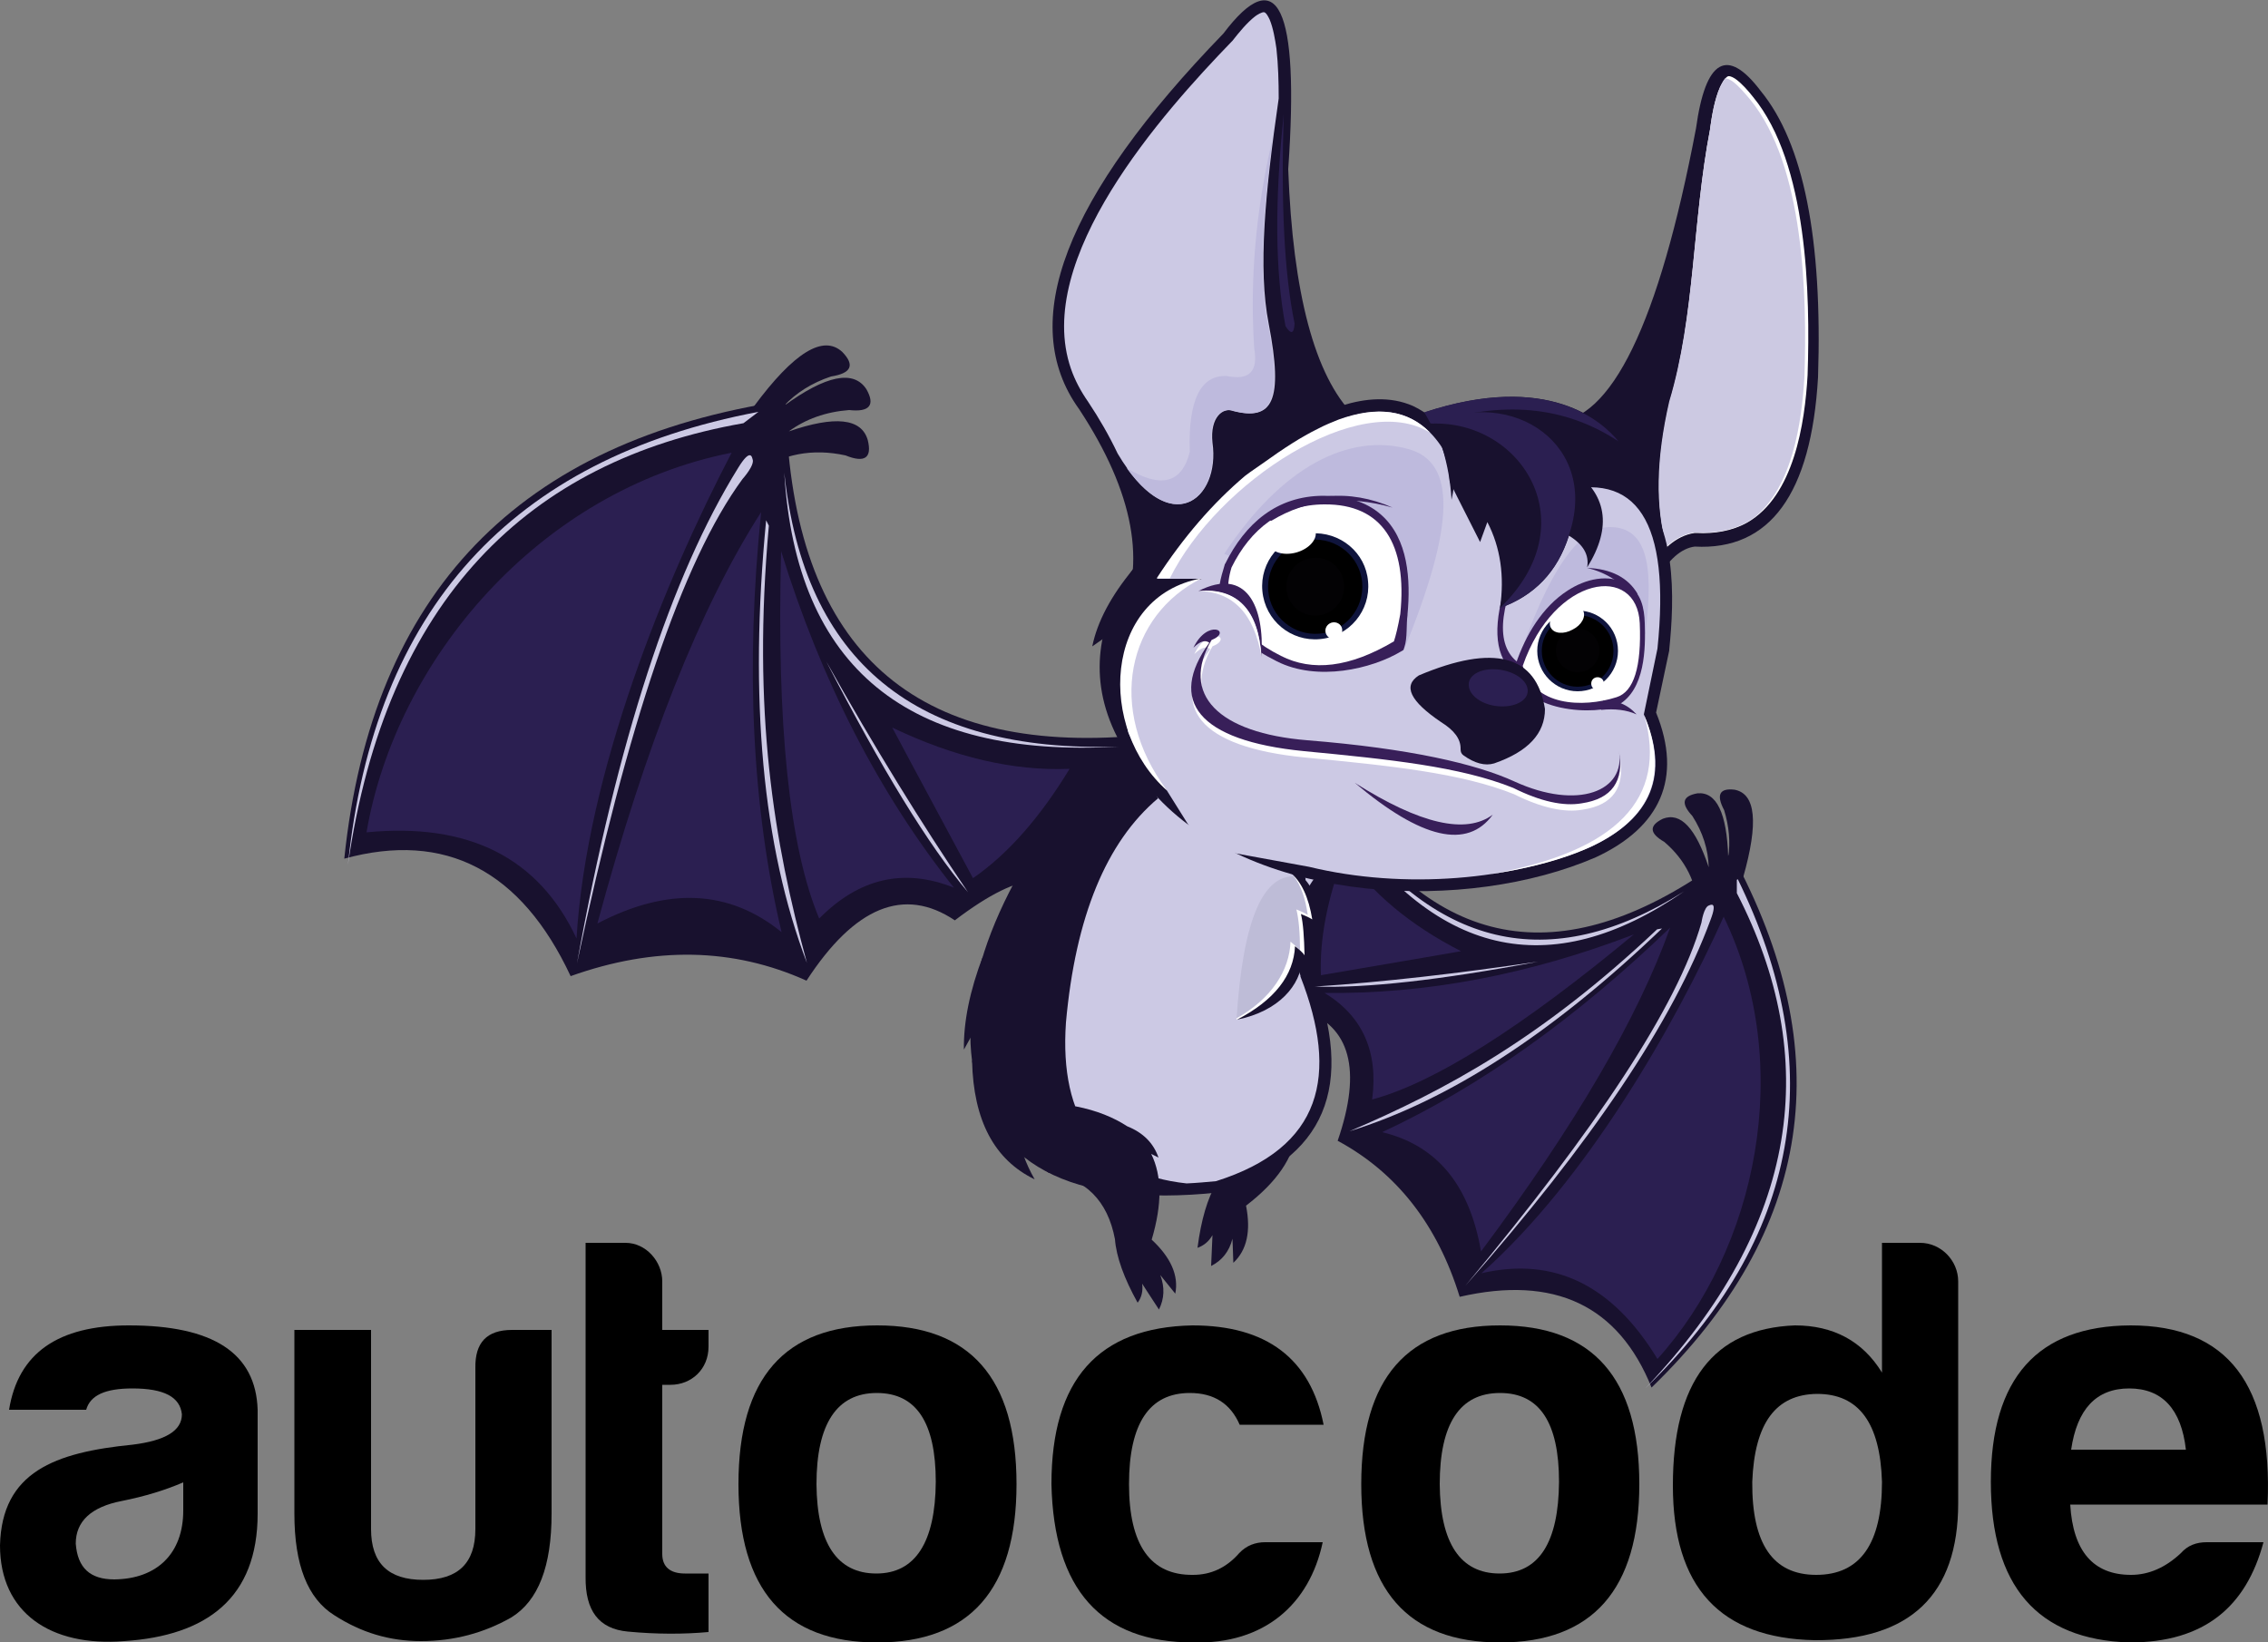 <?xml version="1.0" encoding="utf-8"?>
<!-- Generator: Adobe Illustrator 19.1.0, SVG Export Plug-In . SVG Version: 6.00 Build 0)  -->
<svg version="1.1" id="Layer_1" xmlns="http://www.w3.org/2000/svg" xmlns:xlink="http://www.w3.org/1999/xlink" x="0px" y="0px"
	 viewBox="-249 300.5 500 362.1" style="enable-background:new -249 300.5 500 362.1;" xml:space="preserve">
<rect x="-249" y="300.5" width="500" height="362.1" fill="#808080" stroke="none"/>
<style type="text/css">
	.st0{fill:#18112E;}
	.st1{fill:#000;}
	.st2{fill:#CCC9E4;}
	.st3{fill:#2B1F51;}
	.st4{fill:#FFFFFF;}
	.st5{fill:#CCC9E2;}
	.st6{fill:#BEBCD7;}
	.st7{fill:#BEBADD;}
	.st8{fill:#381F59;}
	.st9{fill:#0F143C;}
	.st10{fill:#030204;}
</style>
<path class="st0" d="M29.4,532.5c-10.4-1.1-14.9,1.7-13.4,8.3c5.9,5.9,7,12.7,3.2,20.5c-2,3.4-3.4,8.1-4.2,14.3
	c1.4-0.5,2.5-1.4,3.3-2.8c0,0-0.1,2.3-0.3,6.8c2.4-1.2,4-3.2,4.7-6c0,0,0.1,1.8,0.2,5.3c3-2.8,3.9-7,2.8-12.6
	C39.3,555.9,40.5,544.6,29.4,532.5"/>
<path class="st1" d="M-230,611.3H-247c2-12.5,10.8-18.6,26.4-18.6c18.6,0,28,6.1,28.4,18.6v22.9c0,18.6-11.2,26.9-29.4,28.1
	c-16.2,1.3-27.4-6.2-27.4-21.1c0.4-16.2,12.1-20.5,29.2-22.2c7.3-0.9,10.9-3.1,10.9-6.7c-0.4-3.8-3.9-5.7-10.9-5.7
	C-225.8,606.6-229.1,608.1-230,611.3z M-208.6,633.5v-6.2c-3.9,1.7-8.5,3.1-13.5,4.1c-6.8,1.3-10.2,4.5-10.2,9.4
	c0.4,5.4,3.2,7.9,8.5,7.9C-214.4,648.6-208.6,643-208.6,633.5z"/>
<path class="st1" d="M-127.4,634.2c0,11.6-2.9,19.2-8.9,22.9c-6,3.4-12.6,5.2-19.9,5.2c-7,0-13.2-1.9-19.1-5.7
	c-5.9-3.7-8.8-11.1-8.8-22.4v-40.5h16.9v43.9c0,7.5,3.8,11.2,11.5,11.2s11.5-3.7,11.5-11.2v-35.5c-0.1-5.6,2.5-8.4,8.1-8.4h8.7
	L-127.4,634.2L-127.4,634.2z"/>
<path class="st1" d="M-101.2,605.8h-1.8v37.3c0,2.8,1.7,4.3,5,4.3h5.2v12.9c-5.5,0.5-11.5,0.5-17.8-0.1c-6.4-0.6-9.4-4.6-9.3-12.1
	v-73.6h8.8c4.5,0,8.1,4.1,8.1,8.5v10.7h10.2v3.7C-92.8,602.3-96.5,605.8-101.2,605.8z"/>
<path class="st1" d="M-24.9,627.7c0,23.2-10.3,34.9-30.7,34.9c-20.4,0-30.6-11.7-30.6-34.9c0-23.4,10.2-35,30.6-35
	C-35.2,592.7-24.9,604.3-24.9,627.7z M-69,627.7c0.1,13.1,4.6,19.7,13.2,19.7s13-6.9,13.1-20.2c0-13.1-4.3-19.6-13-19.6
	C-64.5,607.6-69,614.4-69,627.7z"/>
<path class="st1" d="M14.1,662.6c-20.4,0-30.8-11.7-31.3-34.9c0-23,10.3-34.6,31.1-35c16.3,0,26,7.3,28.9,21.9H24.3
	c-2-4.6-5.6-7-11-7c-8.9,0-13.4,6.7-13.4,20.1c0,13.4,4.7,20.1,14.1,20c4,0,7.4-1.6,10.2-4.8c1.6-1.7,3.6-2.4,5.7-2.4h12.7
	C39.7,654.2,29.7,663,14.1,662.6z"/>
<path class="st1" d="M112.4,627.7c0,23.2-10.3,34.9-30.7,34.9s-30.6-11.7-30.6-34.9c0-23.4,10.2-35,30.6-35
	C102.1,592.7,112.4,604.3,112.4,627.7z M68.4,627.7c0.1,13.1,4.6,19.7,13.2,19.7c8.7,0,13-6.9,13.1-20.2c0-13.1-4.3-19.6-13-19.6
	C72.8,607.6,68.4,614.4,68.4,627.7z"/>
<path class="st1" d="M182.7,583v48.9c0,20.2-10.6,30.3-31.6,30.2c-20.9-0.4-31.3-11.7-31.3-34.1c0-22.9,8.9-34.6,26.9-35.3
	c8.4,0,14.9,3.4,19.2,10.4v-28.6h8.4C178.9,574.5,182.7,578.4,182.7,583z M137.3,627.2c-0.1,13.6,4.5,20.5,14.1,20.5
	c9.7,0,14.5-6.9,14.5-20.5c-0.4-13-5.1-19.4-14.3-19.4C142.5,607.9,137.8,614.2,137.3,627.2z"/>
<path class="st1" d="M220.5,662.6c-20.4-0.6-30.6-12.5-30.6-35.4c0-22.9,10.3-34.4,30.8-34.5c21.4,0,31.4,13.1,30.2,39.5h-43.5
	c0.6,10.3,5.1,15.5,13.4,15.5c3.9,0,7.6-1.6,11-4.8c1.5-1.7,3.4-2.4,5.7-2.4h12.5C246.2,654.7,237,662.6,220.5,662.6z M207.6,620.1
	h25.3c-1-8.9-5.2-13.5-12.5-13.5S208.9,611.2,207.6,620.1z"/>
<path class="st0" d="M46.7,478.1c-8.3,4.6-15.4,13.6-21.5,27.1c8.7-4.2,13,1.8,12.9,17.9c10.6,3.6,13.2,13.2,7.8,28.9
	c13,7,22,18.5,26.9,34.4c20.9-4.8,35,1.9,42.3,20c35.6-34.5,41.5-73.8,17.6-117.8C97.8,515,69.1,511.5,46.7,478.1"/>
<path class="st0" d="M-2.7,463c1.8,11.1-1.4,24.4-9.5,39.9c-2.5-11.2-11.2-11-26.3,0.5c-11.2-7.5-22.1-3-32.7,13.3
	c-16.2-7.3-33.5-7.6-52-1c-10.9-23.3-27.6-32-49.9-25.9c6.1-58.6,38.5-92.2,97.3-101C-74.9,440.8-50.5,465.6-2.7,463"/>
<path class="st0" d="M-82.8,390.1c1.4,4.5,2.1,6.8,2.1,6.8c0.3-0.6,0.5-1.1,0.8-1.7l0.1,2.2c-0.3,0.1-0.5,0.2-0.8,0.3
	c-1.1,4.6-1.7,6.9-1.7,6.9c5.8-4,12.4-5.3,19.7-3.7c4.2,1.7,5.9,0.6,4.9-3.4c-1.4-4.8-7.2-5.4-17.4-1.9c3.7-2.7,8.1-4.3,13.3-4.7
	c4.5,0.5,5.8-1.1,3.8-4.6c-2.8-4.3-8.9-3.1-18.2,3.7c2.7-2.9,6.2-5.1,10.4-6.5c4.5-0.7,5.3-2.5,2.5-5.4
	C-67.5,374.2-74,378.2-82.8,390.1"/>
<path class="st0" d="M-2.7,463c29.4,8.8,47.9,16.7,55.5,23.7c-12.1,8-16.3,17.3-12.6,28.1c9.8,25.2,3,41.4-20.6,48.6
	c-32.7,3.4-50.8-6.3-54.3-29C-37.3,514.5-26.6,490.7-2.7,463"/>
<path class="st0" d="M-2.4,438.1C32.1,407.3,49.4,392,49.4,392c-8.5-8.6-13.4-26.7-14.4-54.2c2.5-35.8-2.3-45.8-14.3-29.9
	c-35,36.1-45.6,63.7-31.8,82.8C1,409.1,3.9,424.9-2.4,438.1"/>
<path class="st0" d="M93.4,393.6c-14.8,24.4-7.2,36,22.8,34.8c2.6-4.5,5.4-7,8.4-7.4c16.6,0.9,25.7-11.6,27.2-37.3
	c1-30.6-3.2-51.6-12.6-63.1c-7.4-9.8-12.2-7.1-14.3,8.2C116.7,371.9,106.2,393.5,93.4,393.6"/>
<path class="st2" d="M1,466.9c10.5,3.2,21.1,6.8,31.1,11.1c3.9,1.7,7.9,3.5,11.6,5.6c1.6,0.9,3.2,1.9,4.7,2.9
	c-5.7,4.3-10.5,10-11.8,17.2c-0.7,4-0.2,8,1.1,11.9l0,0.1l0,0.1c8.5,21.8,4.8,37.7-18.6,45.1c-2.1,0.2-4.3,0.4-6.5,0.5
	c-19.2-2.1-28.1-14-26.6-35.5c2.1-23.3,8.9-39.8,20.3-49.4C4.4,473,2.7,469.9,1,466.9"/>
<path class="st0" d="M0.8,426C0.2,433.5,0,437.3,0,437.3s-2.7,1.9-8.2,5.7C-7.1,437.6-4.1,431.9,0.8,426"/>
<path class="st3" d="M77.6,581.2c16-3.7,28.9,2.6,38.8,18.9c21.8-24.1,30.5-64.7,14.6-97.5C120,527,100.6,560.8,77.6,581.2"/>
<path class="st3" d="M55.7,550.1c12.1,2.9,19.3,11.7,21.8,26.3c20.7-27.7,34.6-51.5,41.7-71.4C98.3,525.1,77.2,540.1,55.7,550.1"/>
<path class="st3" d="M53.5,542.9c1.4-10.5-2.1-18.4-10.5-23.5c22.2,0.3,45-4,68.2-12.9C86.4,527.1,67.2,539.2,53.5,542.9"/>
<path class="st3" d="M47.4,488.7c-3.8,9.9-5.5,18.9-5.2,26.8c20.6-3.5,30.9-5.3,30.9-5.3C61.9,504.5,53.3,497.3,47.4,488.7"/>
<path class="st3" d="M-121.9,507.4c-8.3-17.8-23.8-25.6-46.3-23.4c6.5-38,38-75.3,80.5-83.7C-102.4,428.4-119.7,470.9-121.9,507.4"
	/>
<path class="st2" d="M122.3,497c-29.7,20.5-55.4,14.5-77-18.1C66.9,509.7,92.5,515.8,122.3,497"/>
<path class="st3" d="M-76.7,506c-11.6-9.4-25.1-10-40.6-1.9c10.7-39.6,22.7-69.8,36.1-90.7C-84.7,447.6-83.2,478.5-76.7,506"/>
<path class="st3" d="M-68.4,503c8.8-8.9,18.7-11.2,29.7-6.8C-55.3,475.3-68,450.5-76.8,422C-77.8,460.3-75,487.3-68.4,503"/>
<path class="st3" d="M-13.2,470c-6.5,10.7-13.6,18.8-21.3,24.1c-11.9-22.1-17.8-33.2-17.8-33.2C-38.5,467.5-25.5,470.5-13.2,470"/>
<path class="st2" d="M113.7,606.6c34.2-33.1,40.9-70.7,20.2-112.7l0,3.5C152.5,533.5,148.1,570.5,113.7,606.6"/>
<path class="st2" d="M128.1,503.3c1.6-4.2,0-3.3-0.3-3.2c-1.2,0.3-1.7,3.8-1.7,3.8c-5.3,18.5-23.2,45.4-52,80
	C101.8,552.5,119.9,525.6,128.1,503.3"/>
<path class="st2" d="M116.3,505.4c-25.3,23.9-46.5,35.4-67.8,44.5c22-6.8,44.9-21.7,68.9-44.7C116.6,505.3,116.3,505.4,116.3,505.4"
	/>
<path class="st2" d="M90.1,512.5c-17.6,2.6-34,4.5-49.2,5.5C52,518.4,68.4,516.6,90.1,512.5"/>
<path class="st2" d="M-172.3,491.2c5.8-56.3,36-89.6,90.5-99.9l-3.3,2.5C-132.5,402.1-163.9,432.7-172.3,491.2"/>
<path class="st2" d="M-86.3,403.7c2.8-4.6,3.1-2.3,3.2-2c0.6,1.3-2.2,4.4-2.2,4.4c-13.4,18.2-25.4,54.5-36.5,106.8
	C-112.9,463.8-101,427.4-86.3,403.7"/>
<path class="st2" d="M-79.5,416.4c-3.7,41.2,1.1,69.6,8.4,96.4c-9.8-25.7-12.8-58.3-9-97.6C-79.7,416-79.5,416.4-79.5,416.4"/>
<path class="st2" d="M-76.1,404.7c2.6,43,27.2,63.1,73.7,60.4C-47.1,466.5-71.7,446.4-76.1,404.7"/>
<path class="st2" d="M-66.8,446.4c10.5,18.7,20.9,35.6,31.2,50.8C-44.3,486.9-54.7,469.9-66.8,446.4"/>
<path class="st4" d="M128,329L128,329l0-0.1c0.4-2.9,1-6.5,2.2-9.2c0.3-0.6,1.1-2.2,1.8-2.4c0.5-0.1,1.3,0.4,1.6,0.6
	c1.4,1,2.8,2.6,3.9,4l0,0l0,0c12,14.6,12.6,43.4,12,61.3c-0.6,10.6-3,26.6-13.3,32.5c-3.4,1.9-7.3,2.5-11.2,2.3l-0.2,0l-0.2,0
	c-4.2,0.6-7.4,3.9-9.6,7.4c-7.5,0.2-20.8-0.3-24.7-7.1c-1.6-2.7-1.5-6.2-0.6-9.8c6.1,4.8,15.7,9,28.8,12.6c-2.5-8.7-2.3-19.3,0.6-32
	C124.7,370.1,124.1,349.3,128,329"/>
<path class="st5" d="M114.7,425.5c-7.6,0.2-20.5-0.4-24.3-7.1c-1.4-2.5-1.5-5.6-0.8-8.9c6.1,4.6,15.5,8.7,28.4,12.2
	c-0.1-0.3-0.1-0.5-0.2-0.8c0.3,0.1,0.6,0.2,0.8,0.2C117,422.4,115.8,423.9,114.7,425.5 M128,329L128,329l0-0.1
	c0.4-2.9,1-6.5,2.2-9.2c0.2-0.4,0.6-1.3,1.1-1.9l0,0c0.5-0.1,1.3,0.4,1.6,0.6c1.4,1,2.8,2.7,3.9,4l0,0l0,0
	c12,14.6,12.6,43.4,12,61.3c-0.6,9.8-2.6,24.3-11.2,31c-0.5,0.3-0.9,0.6-1.4,0.9c-3.4,1.9-7.3,2.5-11.2,2.3l-0.3,0l-0.2,0
	c-2,0.3-3.8,1.2-5.3,2.4c-0.3,0.2-0.5,0.4-0.8,0.6c-2.5-8.7-2.3-19.3,0.6-31.9C124.7,370.1,124.1,349.3,128,329z"/>
<path class="st0" d="M70.4,396.7c-2.1-2.9-4.7-5.2-7.9-6.7c-5-2.2-10.5-1.7-15.6-0.1c-6.7,2.1-13.2,6.3-18.8,10.4
	C8,414.1-16.1,436.6-2.7,463c2.2,4.9,5.2,9.4,8.9,13.3c22.2,23.6,68.2,25.5,96.6,13.2l0,0l0,0c14.2-6.6,19.2-17.4,13.3-31.9
	c1-4.6,1.9-9.1,2.9-13.7l0-0.1l0-0.1c1.1-10.7,2-29.5-8.6-36.2c-4.8-3-10.5-2.7-15.8-1.4C87.4,401.8,78.8,397.7,70.4,396.7"/>
<path class="st2" d="M-0.3,461.9c2.1,4.9,5,9.1,8.5,12.8v0c6.2,9.9,12.4,19.8,18.6,29.8c0,0-1.2-5.3-3.6-15.9c0,0,5.5,1,16.4,3v0
	c21,5.1,45.2,2.9,62.1-4.4c13.5-6.3,17.4-16,11.7-29.2c0,0,1-4.8,3-14.5c2.9-28-4.5-39.5-22.2-34.4c-1.5,2-2.3,3-2.3,3
	c0.2-1.2,0.7-2.4,1.3-3.6c-8.2-5-15.5-8-21.9-8.9c0.7,3.3,0.6,7-0.3,11.1c-0.2-3.9-0.9-7.7-2-11.4c-5.1-7.9-12.7-10-22.8-6.2
	c-1.5,0.6-3,1.2-4.5,2c-3.7,1.8-7.7,4.4-12,7.5c-1.4,1-2.8,1.9-4.1,2.9c-7.1,6-13.6,13.5-19.5,22.6c0,0,3.3,0,9.8,0
	C1.4,432.1-4,443.4-0.3,461.9"/>
<path class="st0" d="M135.3,493.9c-3.7,1.4-5.6,2.1-5.6,2.1c0.3-0.5,0.5-1,0.7-1.4l-1.5,1.1c0.1,0.2,0.1,0.5,0.2,0.7
	c-2.5,3.2-3.7,4.8-3.7,4.8c-0.3-6-2.8-11.1-7.5-15.1c-3.3-1.9-3.4-3.6-0.3-5.1c3.9-1.5,7.2,2,10.1,10.7c-0.1-3.9-1.3-7.7-3.6-11.3
	c-2.6-2.8-2.2-4.4,1.1-5c4.2-0.4,6.5,4.3,6.8,14.1c0.5-3.3,0.2-6.8-0.9-10.4c-1.8-3.4-1-4.9,2.3-4.5
	C138.1,475.5,138.7,481.9,135.3,493.9"/>
<path class="st0" d="M-11.9,544.4c-9.1,5.2-11.1,10.1-6,14.6c8.2,1.3,13.1,6.2,14.7,14.7c0.3,3.9,2,8.6,5,14c0.9-1.2,1.2-2.6,1-4.2
	c0,0,1.2,1.9,3.7,5.7c1.2-2.4,1.3-4.9,0.3-7.6c0,0,1.1,1.4,3.3,4.1c0.8-4-1-8-5.2-11.9c2.3-7.8,2.3-14-0.1-18.9l1.6,0.8
	c-1.1-3.2-3.4-5.5-6.9-6.9l0,0C-3.4,546.9-7.2,545.3-11.9,544.4"/>
<path class="st0" d="M-24.1,538.6c-4.3-6.8-7.9-8.2-10.6-4.2c0.3,13.1,4.9,21.8,13.8,26.1C-24.9,553.5-26,546.2-24.1,538.6
	 M-31.8,523.5c-0.3-8.1-0.5-12.2-0.5-12.2c-2.9,7.6-4.3,14.5-4.2,20.6C-33.4,526.3-31.8,523.5-31.8,523.5z"/>
<path class="st6" d="M23.6,525.3c1.4-22.3,6-32.8,13.8-31.5c1.7,1.4,3,4.6,3.8,9.8c-1.7-0.4-2.5-0.6-2.5-0.6
	c0.8,3.8,0.8,6.8,0.2,8.9c-1.3-0.9-1.9-1.3-1.9-1.3C36.2,517.7,31.8,522.6,23.6,525.3"/>
<path class="st4" d="M23.6,525.3l0-0.3c7.7-4.3,11.7-10.6,11.9-16.9c1,0.8,1.7,1.5,2.1,2c0-4-0.3-7.1-0.8-9.1c1,0.4,1.9,0.8,2.5,1.2
	c-0.5-3.6-1.5-6.5-3.1-8.6c0.4,0,0.7,0,1.1,0.1c1.7,1.3,3,4.6,3.8,9.8c-1.7-0.4-2.5-0.6-2.5-0.6c0.8,3.8,0.8,6.8,0.2,8.9
	c-1.3-0.9-1.9-1.3-1.9-1.3c-0.3,3-1.3,5.5-2.9,7.7C31.9,520.9,28.4,524.1,23.6,525.3"/>
<path class="st0" d="M35.3,492.7c2.5,0.2,3.7,0.8,3.5,1.8c2.5,3,3.6,7,3.3,12.1c-1.2-1.3-1.8-2-1.8-2c0.6,3,0.3,6.1-0.7,9.4
	c-1-1.3-1.5-1.9-1.5-1.9c-0.4,5.5-5,11.3-14.4,13.2c8.3-4.3,12.5-9.8,12.8-16.2c1,0.8,1.7,1.4,2.1,2c-0.1-4-0.3-7.1-0.8-9.1
	c1,0.4,1.9,0.8,2.5,1.2C39.5,498.3,37.9,494.8,35.3,492.7"/>
<path class="st2" d="M-2.6,400.5c-1.9-4-4.1-7.8-6.5-11.4l0,0l0,0c-1.6-2.3-2.9-4.7-3.8-7.3c-8.4-24.3,20.2-56.4,35.4-72.1l0.1-0.1
	l0.1-0.1c1.4-1.8,3.2-4,5-5.4c0.4-0.3,1.5-1,2-0.9c0.5,0.1,1,1.2,1.2,1.6c0.8,1.9,1.2,4.4,1.5,6.4c0.4,3.6,0.5,7.4,0.5,11
	c-3,20.8-4.6,37.5-2.2,49.7c3.3,17.1,0.8,21.4-7.7,19.2c-2.3-0.9-5.3,1.3-4.7,7C20.1,410.6,8.9,419.9-2.6,400.5L-2.6,400.5z"/>
<path class="st7" d="M31.5,331.3c-2.1,16.6-3,30.2-1,40.6c3.3,17.1,0.8,21.4-7.7,19.2c-2.3-0.9-5.3,1.3-4.7,7
	c1.8,11.8-7.9,20.7-18.7,5.6c7.6,4.6,12.2,3.3,13.9-3.6c-0.4-11.4,2.4-17,8.2-16.7c4.9,1,6.9-1,6-6.1
	C26.5,361.9,27.9,346.6,31.5,331.3z"/>
<path class="st4" d="M66.3,395.9c-4.9-5-11.6-6-20.2-2.9c-1.5,0.6-3,1.2-4.5,2c-3.7,1.8-7.7,4.4-12,7.5c-1.4,1-2.8,1.9-4.1,2.9
	c-7.1,6-13.6,13.5-19.5,22.6h2.9C19.4,406.8,50.8,386.3,66.3,395.9"/>
<path class="st4" d="M15.9,428c-16.2,8.1-21.2,28.6-7.6,46.8C-7.1,461.3-5.9,432,15.9,428"/>
<path class="st7" d="M113.7,440.3c-17.8,1.3-26.7,2-26.7,2c6.7-18.3,13-25.8,19.2-25.6C113.4,416.9,115.9,423.7,113.7,440.3"/>
<path class="st7" d="M60.5,443.8c-24.8-14.9-39.6-21.2-39.6-21.2c12.7-19.3,27.5-26.7,40.6-23.1C72,402.4,71.9,416,60.5,443.8"/>
<path class="st4" d="M38.7,467.5c-23.5-2.3-30.1-11.2-20.9-23.9l0,0c-0.9-0.7-2.1-0.3-3.5,1.1c3.1-6.5,8.7-3.6,4-1.7
	c-7,12,1.5,20.5,21.1,22.1c22.5,1.8,37.2,5.2,45.7,9.1c14,6.4,24.6,2.1,23-6.8c1.2,6.7-1.5,10.6-8.2,11.6c-4,0.7-9.1-0.4-15.1-3.4
	C73.1,470.9,57.4,469.3,38.7,467.5"/>
<path class="st8" d="M38.5,466.1c-23.5-2.3-30.1-11.2-20.9-23.9v0c-0.9-0.7-2.1-0.3-3.5,1.1c3.1-6.5,8.7-3.6,4-1.7
	c-7,12,1.5,20.5,21.1,22.1c22.5,1.8,37.2,5.2,45.7,9.1c14,6.4,24.6,2.1,23-6.8c1.2,6.7-1.5,10.6-8.2,11.6c-4,0.7-9.1-0.4-15.1-3.4
	C72.9,469.5,57.3,467.9,38.5,466.1"/>
<path class="st8" d="M80.1,480.1c-5.6,7.7-15.7,5.4-30.4-7C64.1,482.2,74.2,484.5,80.1,480.1"/>
<path class="st8" d="M32.5,446.3c8.9,4.5,20.9,1.7,27.4-2.2l0.5-0.3l0.2-0.6c0.7-2,0.4-5.1,0.7-7.1l0-0.1l0-0.1
	c0.7-7.5,0.2-16.6-5.8-21.9c-3.5-3.1-8.1-4.2-12.7-4.2c-10.3,0-17.3,6.1-21.7,15l-0.1,0.1l0,0.1c-0.9,3-1.8,5.8-0.9,8.9
	C21.9,440,27.3,443.7,32.5,446.3"/>
<path class="st4" d="M33.4,445.1c-9.7-4.9-13.4-11.3-10.9-19.5c4.2-8.5,11-13.9,20.5-13.9c12.7-0.1,18.3,8.7,16.7,24.2
	c-0.5,2.8-1,4.8-1.4,6C48.5,447.7,40.3,448.6,33.4,445.1"/>
<path class="st9" d="M39.9,418.1c-6.5,0.6-11.2,6.3-10.6,12.7c0.6,6.5,6.3,11.2,12.7,10.6c6.5-0.6,11.2-6.3,10.6-12.7
	C52.1,422.3,46.4,417.6,39.9,418.1"/>
<path class="st1" d="M40,419.5c-5.7,0.5-9.9,5.6-9.4,11.3c0.5,5.7,5.6,9.9,11.3,9.4c5.7-0.5,9.9-5.6,9.4-11.3
	C50.8,423.2,45.7,419,40,419.5"/>
<path class="st4" d="M44.9,437.7c-1,0.1-1.8,1-1.7,2c0.1,1,1,1.8,2,1.7c1-0.1,1.8-1,1.7-2C46.9,438.4,46,437.6,44.9,437.7"/>
<path class="st4" d="M34.9,415.6c-2.8,0.8-4.7,2.9-4.2,4.8c0.5,1.8,3.2,2.7,6.1,1.9c2.8-0.8,4.7-2.9,4.2-4.8
	C40.5,415.7,37.7,414.8,34.9,415.6"/>
<path class="st8" d="M31.3,415.3c-1.6-0.2-2.4-0.4-2.4-0.4c9.9-5.8,19.6-6.7,29.1-2.5C48.1,409.6,39.2,410.5,31.3,415.3"/>
<path class="st10" d="M40.4,423.5c-3.5,0.3-6.1,3.4-5.8,6.9c0.3,3.5,3.4,6.1,6.9,5.8c3.5-0.3,6.1-3.4,5.8-6.9
	C47,425.7,43.9,423.1,40.4,423.5"/>
<path class="st2" d="M15.2,430.8c5.5,8.6,10.2,13.4,13.9,14.5C29.2,434.8,24.5,430,15.2,430.8"/>
<path class="st8" d="M15.2,430.8c10.6-5.4,14.6,3.4,13.9,14.5C28.5,435,23.9,430.2,15.2,430.8"/>
<path class="st4" d="M15.2,430.8c8.5-0.8,13.2,4.1,13.9,14.5C27.5,435.8,22.8,430.9,15.2,430.8"/>
<path class="st8" d="M84.8,424.4c-1.5-8.5-4.7-12.8-9.8-12.9c6.2-2.1,10,2.3,11.3,13c-5.6,12.4-5.3,20.1,1.1,23.1
	c-2.9-0.6-4.4-0.9-4.5-0.9C80,442.2,80.6,434.7,84.8,424.4"/>
<path class="st8" d="M107.8,455.9c5.9-3.4,6-12.5,5.8-18c-0.1-3.4-0.8-6.7-3.8-8.5c-4.1-2.6-9.4-1.2-13.2,1.3
	c-5.6,3.6-9.3,9.9-11.4,16.1l-0.1,0.3l0,0.3C85.5,457.9,103.6,458.3,107.8,455.9"/>
<path class="st4" d="M86.7,447.3c7-20.2,25.2-22.5,25.8-9.4c0.4,9.6-1.3,15.1-5.1,16.3C99.9,456.6,89,456.2,86.7,447.3"/>
<path class="st8" d="M111.1,432.2c0.6-0.5,0.9-0.8,0.9-0.8c-2.1-3.6-5.9-5.5-11.1-5.7C105,426.7,108.4,428.8,111.1,432.2"/>
<path class="st9" d="M98.8,435.1c-4.9,0-8.9,4-8.9,8.9c0,4.9,4,8.9,8.9,8.9c4.9,0,8.9-4,8.9-8.9C107.7,439,103.7,435.1,98.8,435.1"
	/>
<path class="st1" d="M98.8,436.1c-4.3,0-7.9,3.5-7.9,7.9c0,4.3,3.5,7.9,7.9,7.9s7.9-3.5,7.9-7.9C106.7,439.6,103.1,436.1,98.8,436.1
	"/>
<path class="st10" d="M98.8,439.1c-2.7,0-4.8,2.2-4.8,4.8s2.2,4.8,4.8,4.8c2.7,0,4.8-2.2,4.8-4.8
	C103.6,441.3,101.5,439.1,98.8,439.1"/>
<path class="st4" d="M103.2,449.8c-0.8,0-1.4,0.6-1.4,1.4c0,0.8,0.6,1.4,1.4,1.4c0.8,0,1.4-0.6,1.4-1.4
	C104.6,450.4,104,449.8,103.2,449.8"/>
<path class="st4" d="M95.2,434.7c-2,1-3,2.9-2.3,4.2c0.7,1.3,2.8,1.5,4.8,0.4c2-1,3-2.9,2.3-4.2C99.3,433.9,97.2,433.7,95.2,434.7"
	/>
<path class="st8" d="M104.4,455c-0.2,1.3-0.4,2-0.4,2c3-0.3,5.6,0,7.8,1C109.7,455.7,107.2,454.8,104.4,455"/>
<path class="st0" d="M80.4,468.8c7.5-2.6,11.2-6.6,11.2-12c-1.9-11.9-11.2-14.4-27.8-7.4c-3.6,2.3-1.9,5.7,4.9,10.3
	c2.9,1.8,4.3,3.7,4.3,5.8v0c0,0.1,0,0.2,0,0.2c0,0.6,0.2,1,0.6,1.3l0,0C76.1,468.8,78.4,469.4,80.4,468.8"/>
<path class="st0" d="M80,467.6c6.7-2.4,10.1-6,10.1-10.8c-1.7-10.7-10-12.9-25-6.7c-3.2,2-1.7,5.1,4.4,9.3c2.6,1.6,3.9,3.3,3.8,5.2
	v0c0,0.1,0,0.1,0,0.2c0,0.5,0.2,0.9,0.5,1.2l0,0C76.2,467.6,78.2,468.2,80,467.6"/>
<path class="st3" d="M81.3,448.1c3.6,0.4,6.5,2.4,6.5,4.7c0,2.2-2.9,3.7-6.5,3.4c-3.6-0.3-6.5-2.4-6.5-4.7
	C74.7,449.2,77.7,447.7,81.3,448.1"/>
<path class="st0" d="M70.6,406.7c-0.1-6.7-5.5-15.3-5.5-15.3c27.3-9,39.3,2.1,42.8,6.4c-3.8-0.5-6.8-0.4-9.1,0.2
	c3.6,1.5,6.2,3.9,7.8,7c-2.8-1.1-5.9-1.5-9.3-1.2c8,5.5,9.2,12.8,3.6,21.8c0.5-2.8-0.9-5.1-4-7c-2.6,8-7.7,13.3-15.2,15.9
	c1-7,0.1-13.3-2.8-18.9c-1.1,3-1.6,4.4-1.6,4.4C72.8,411.2,70.6,406.7,70.6,406.7"/>
<path class="st3" d="M96.8,418.7c7-20-12.2-33.1-30.4-24.8c20-0.9,34.7,22.1,15.2,40.7C89.3,431.8,94.4,426.5,96.8,418.7"/>
<path class="st3" d="M66.4,393.9c-0.8-1.5-1.4-2.5-1.4-2.5c27.3-9,39.3,2.1,42.8,6.4C96,390,82.2,388.7,66.4,393.9L66.4,393.9z"/>
<path class="st4" d="M79.7,493.2c30.2-4.6,41.5-16.3,33.8-35C118.7,476.6,107.4,488.2,79.7,493.2"/>
<path class="st3" d="M36.4,371.8c-0.1,2.3-0.8,2.5-2,0.6c-2.3-12-2.4-27.5-0.4-46.7C33.4,345.3,34.1,360.7,36.4,371.8"/>
</svg>
